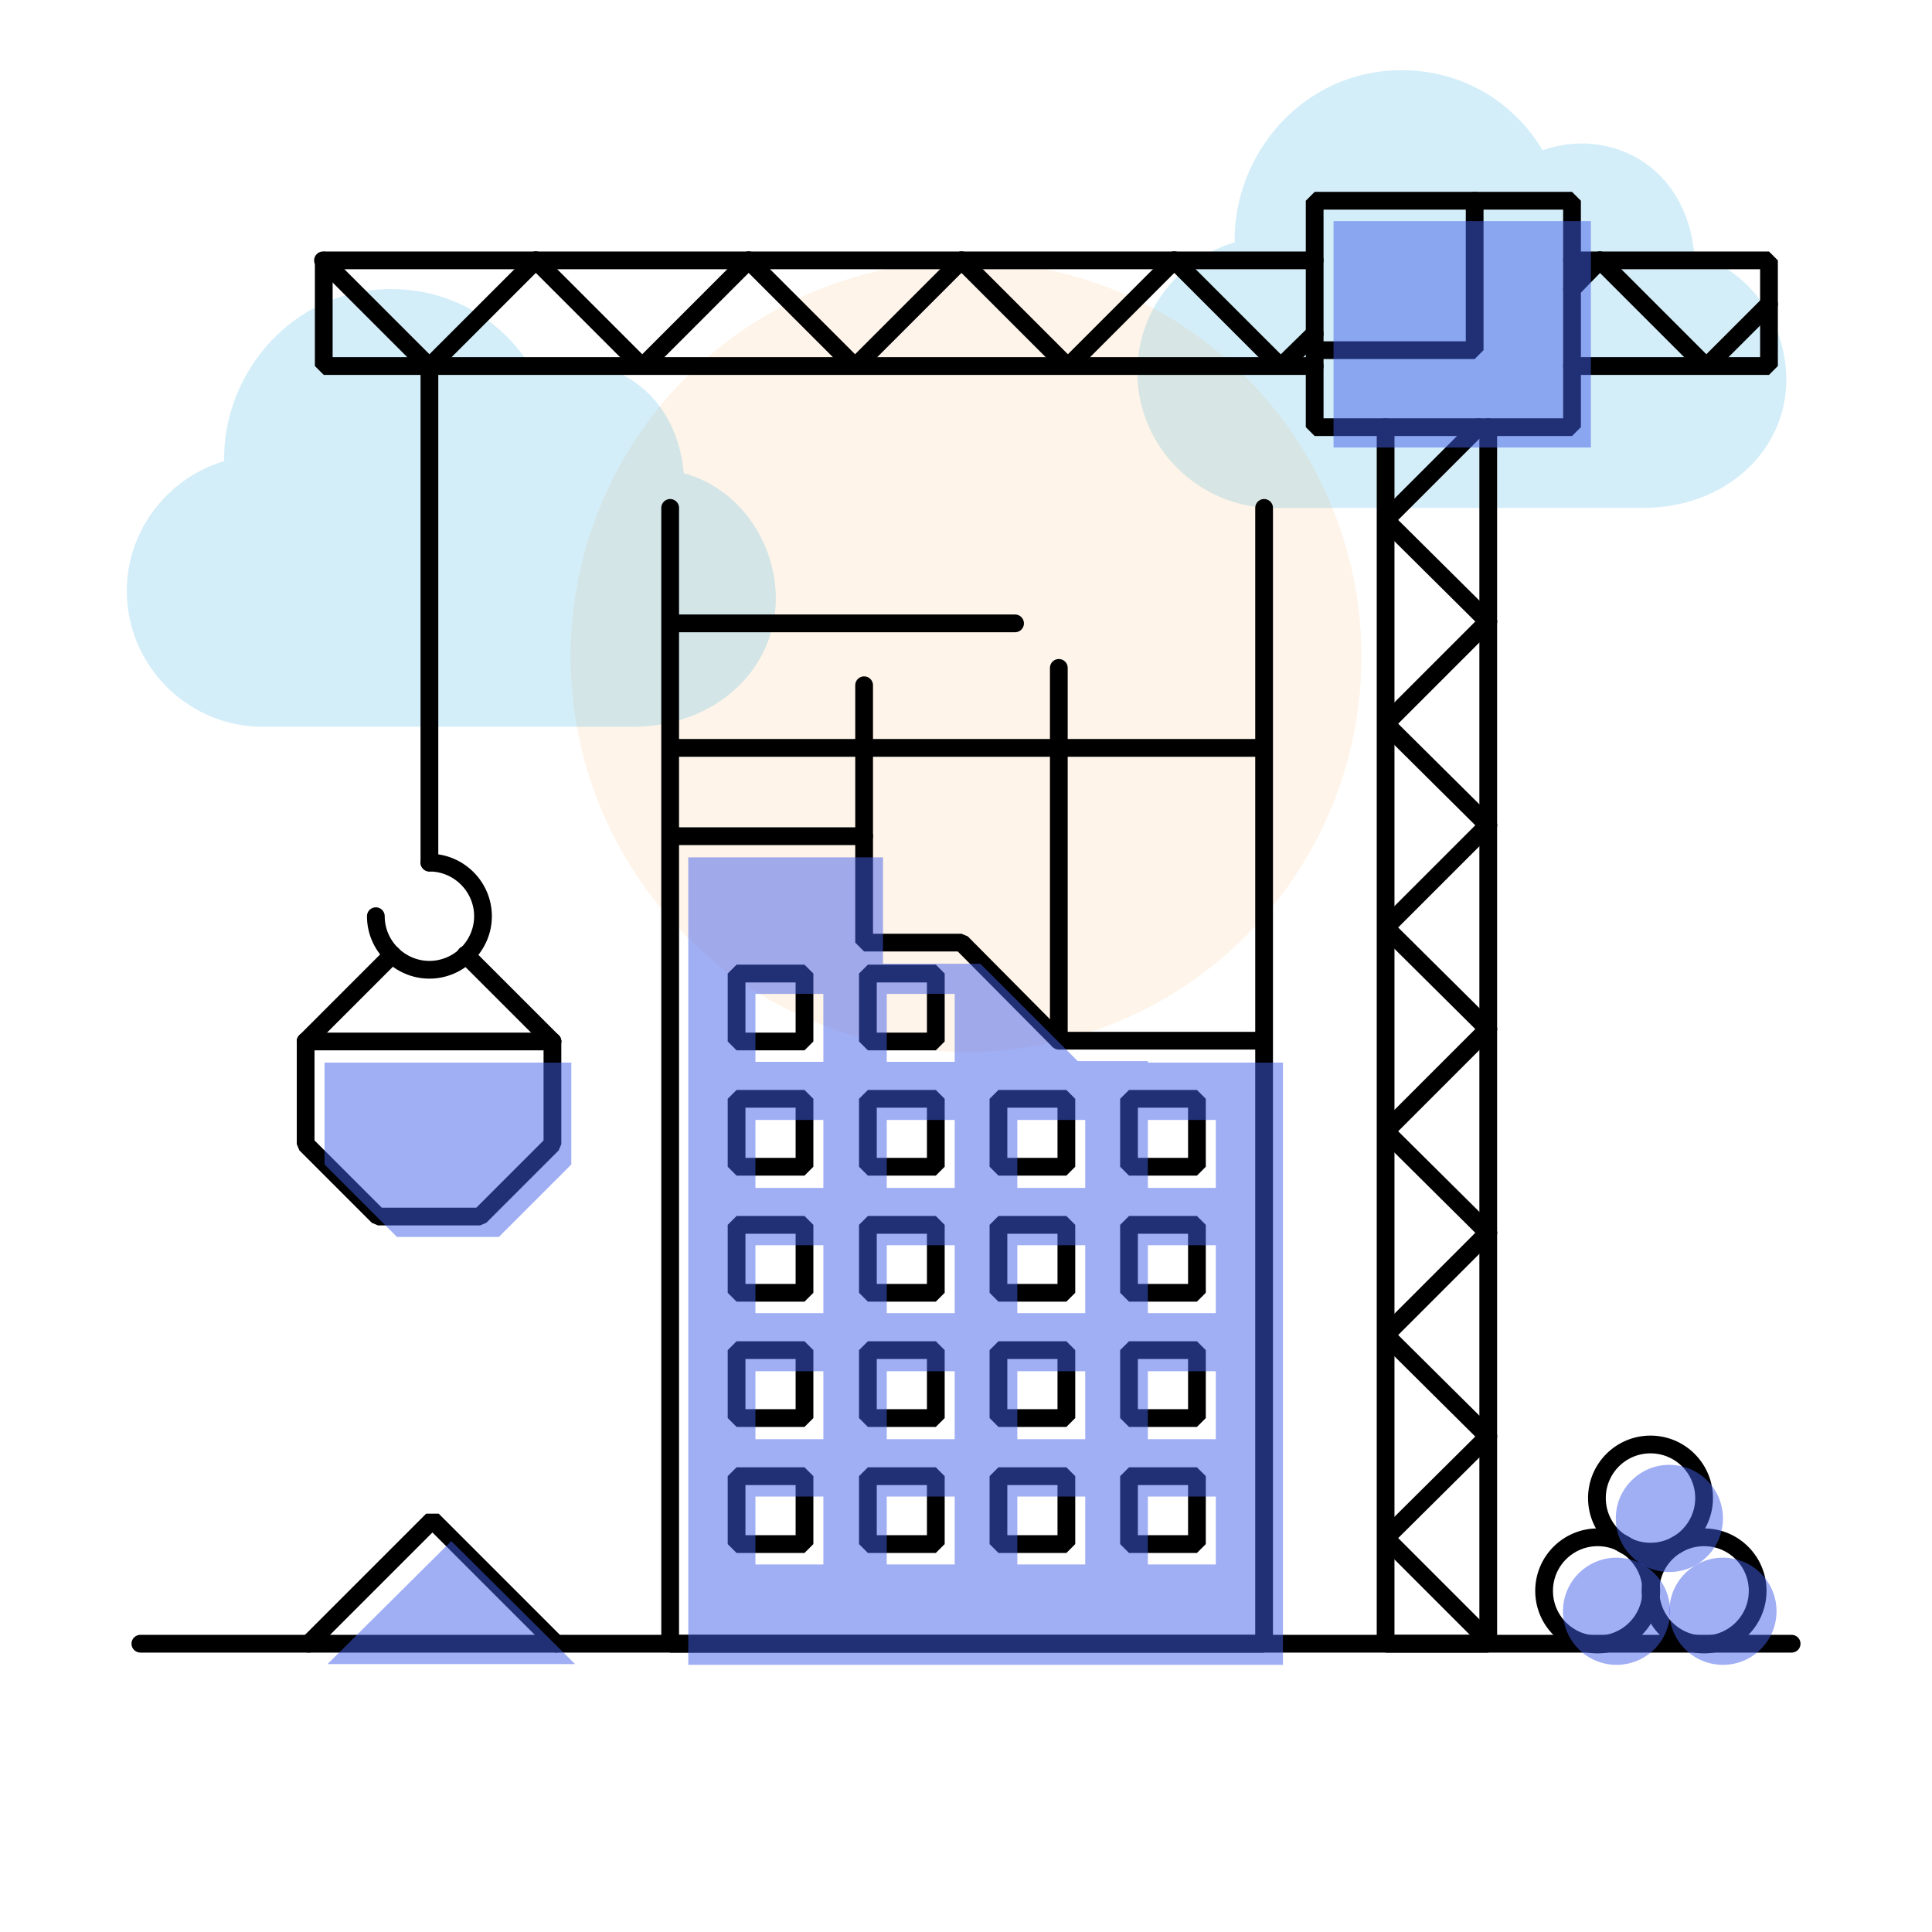 <?xml version="1.0" encoding="utf-8"?>
<!-- Generator: Adobe Illustrator 23.0.6, SVG Export Plug-In . SVG Version: 6.00 Build 0)  -->
<svg version="1.1" id="Layer_1" xmlns="http://www.w3.org/2000/svg" xmlns:xlink="http://www.w3.org/1999/xlink" x="0px" y="0px"
	 viewBox="0 0 256 256" enable-background="new 0 0 256 256" xml:space="preserve">
<path opacity="0.2" fill="#29ABE2" d="M185.7,9.3c-13,0-22.3,11.1-22.1,22.8c-7.4,2.2-12.9,9.1-12.9,17.2c0,9.9,8.1,18,18,18h49
	c11,0,19-7.6,19-17c0-7.4-4.8-14.6-12.2-16.6c-0.5-5.8-3.3-10.2-7.3-12.6c-3.8-2.3-8.5-2.7-12.8-1.2C200.9,14,194.3,9.3,185.7,9.3z"
	/>
<circle opacity="0.1" fill="#F7931E" cx="128" cy="87" r="52.4"/>
<path opacity="0.2" fill="#29ABE2" d="M51.8,38.3c-13,0-22.3,11.1-22.1,22.8c-7.4,2.2-12.9,9.1-12.9,17.2c0,9.9,8.1,18,18,18h49
	c11,0,19-7.6,19-17c0-7.4-4.8-14.6-12.2-16.6c-0.5-5.8-3.3-10.2-7.3-12.6c-3.8-2.3-8.5-2.7-12.8-1.2C67,43,60.4,38.3,51.8,38.3z"/>
<rect x="174.2" y="26.6" fill="none" stroke="#000000" stroke-width="2.351" stroke-linecap="round" stroke-linejoin="bevel" stroke-miterlimit="10" width="34.1" height="30"/>
<polyline fill="none" stroke="#000000" stroke-width="2.351" stroke-linecap="round" stroke-linejoin="bevel" stroke-miterlimit="10" points="
	195.4,26.6 195.4,46.4 174.2,46.4 "/>
<circle fill="none" stroke="#000000" stroke-width="2.351" stroke-linecap="round" stroke-linejoin="bevel" stroke-miterlimit="10" cx="218.7" cy="198.5" r="7.1"/>
<circle fill="none" stroke="#000000" stroke-width="2.351" stroke-linecap="round" stroke-linejoin="bevel" stroke-miterlimit="10" cx="211.7" cy="210.8" r="7.1"/>
<circle fill="none" stroke="#000000" stroke-width="2.351" stroke-linecap="round" stroke-linejoin="bevel" stroke-miterlimit="10" cx="225.8" cy="210.8" r="7.1"/>
<polyline fill="none" stroke="#000000" stroke-width="2.351" stroke-linecap="round" stroke-linejoin="bevel" stroke-miterlimit="10" points="
	88.8,67.3 88.8,217.8 167.5,217.8 167.5,67.3 "/>
<line fill="none" stroke="#000000" stroke-width="2.351" stroke-linecap="round" stroke-linejoin="bevel" stroke-miterlimit="10" x1="89.3" y1="82.6" x2="134.5" y2="82.6"/>
<line fill="none" stroke="#000000" stroke-width="2.351" stroke-linecap="round" stroke-linejoin="bevel" stroke-miterlimit="10" x1="89.3" y1="99.1" x2="167.4" y2="99.1"/>
<line fill="none" stroke="#000000" stroke-width="2.351" stroke-linecap="round" stroke-linejoin="bevel" stroke-miterlimit="10" x1="89.3" y1="110.8" x2="114.5" y2="110.8"/>
<line fill="none" stroke="#000000" stroke-width="2.351" stroke-linecap="round" stroke-linejoin="bevel" stroke-miterlimit="10" x1="140.3" y1="88.5" x2="140.3" y2="137.9"/>
<polyline fill="none" stroke="#000000" stroke-width="2.351" stroke-linecap="round" stroke-linejoin="bevel" stroke-miterlimit="10" points="
	167.4,137.9 140.3,137.9 127.4,124.9 114.5,124.9 114.5,90.8 "/>
<line fill="none" stroke="#000000" stroke-width="2.351" stroke-linecap="round" stroke-linejoin="bevel" stroke-miterlimit="10" x1="18.6" y1="217.8" x2="237.4" y2="217.8"/>
<line fill="none" stroke="#000000" stroke-width="2.351" stroke-linecap="round" stroke-linejoin="bevel" stroke-miterlimit="10" x1="56.9" y1="48.5" x2="56.9" y2="114.3"/>
<polyline fill="none" stroke="#000000" stroke-width="2.351" stroke-linecap="round" stroke-linejoin="bevel" stroke-miterlimit="10" points="
	197.2,82.4 183.6,68.9 195.9,56.6 "/>
<polyline fill="none" stroke="#000000" stroke-width="2.351" stroke-linecap="round" stroke-linejoin="bevel" stroke-miterlimit="10" points="
	71,34.5 56.9,48.6 42.8,34.5 "/>
<polyline fill="none" stroke="#000000" stroke-width="2.351" stroke-linecap="round" stroke-linejoin="bevel" stroke-miterlimit="10" points="
	99.2,34.5 85.1,48.6 71,34.5 "/>
<polyline fill="none" stroke="#000000" stroke-width="2.351" stroke-linecap="round" stroke-linejoin="bevel" stroke-miterlimit="10" points="
	127.4,34.5 113.3,48.6 99.2,34.5 "/>
<polyline fill="none" stroke="#000000" stroke-width="2.351" stroke-linecap="round" stroke-linejoin="bevel" stroke-miterlimit="10" points="
	155.6,34.5 141.5,48.6 127.4,34.5 "/>
<polyline fill="none" stroke="#000000" stroke-width="2.351" stroke-linecap="round" stroke-linejoin="bevel" stroke-miterlimit="10" points="
	197.2,109.4 183.6,95.9 197.2,82.3 "/>
<polyline fill="none" stroke="#000000" stroke-width="2.351" stroke-linecap="round" stroke-linejoin="bevel" stroke-miterlimit="10" points="
	197.2,136.4 183.6,122.9 197.2,109.3 "/>
<polyline fill="none" stroke="#000000" stroke-width="2.351" stroke-linecap="round" stroke-linejoin="bevel" stroke-miterlimit="10" points="
	197.2,163.4 183.6,149.9 197.2,136.3 "/>
<polyline fill="none" stroke="#000000" stroke-width="2.351" stroke-linecap="round" stroke-linejoin="bevel" stroke-miterlimit="10" points="
	197.2,190.4 183.6,176.9 197.2,163.3 "/>
<polyline fill="none" stroke="#000000" stroke-width="2.351" stroke-linecap="round" stroke-linejoin="bevel" stroke-miterlimit="10" points="
	197.2,217.4 183.6,203.8 197.2,190.3 "/>
<polyline fill="none" stroke="#000000" stroke-width="2.351" stroke-linecap="round" stroke-linejoin="bevel" stroke-miterlimit="10" points="
	40.9,217.8 57.3,201.4 73.7,217.8 "/>
<polyline fill="none" stroke="#000000" stroke-width="2.351" stroke-linecap="round" stroke-linejoin="bevel" stroke-miterlimit="10" points="
	40.5,138 40.5,151.6 50.1,161.2 63.6,161.2 73.2,151.6 73.2,138 "/>
<line fill="none" stroke="#000000" stroke-width="2.351" stroke-linecap="round" stroke-linejoin="bevel" stroke-miterlimit="10" x1="40.5" y1="138" x2="73.2" y2="138"/>
<polyline fill="none" stroke="#000000" stroke-width="2.351" stroke-linecap="round" stroke-linejoin="bevel" stroke-miterlimit="10" points="
	197.2,56.6 197.2,217.8 183.6,217.8 183.6,56.6 "/>
<polyline fill="none" stroke="#000000" stroke-width="2.351" stroke-linecap="round" stroke-linejoin="bevel" stroke-miterlimit="10" points="
	174.2,48.5 42.9,48.5 42.9,34.5 174.2,34.5 "/>
<polyline fill="none" stroke="#000000" stroke-width="2.351" stroke-linecap="round" stroke-linejoin="bevel" stroke-miterlimit="10" points="
	208.3,34.5 234.4,34.5 234.4,48.5 208.3,48.5 "/>
<polyline fill="none" stroke="#000000" stroke-width="2.351" stroke-linecap="round" stroke-linejoin="bevel" stroke-miterlimit="10" points="
	174.2,44.2 169.7,48.6 155.6,34.5 "/>
<line fill="none" stroke="#000000" stroke-width="2.351" stroke-linecap="round" stroke-linejoin="bevel" stroke-miterlimit="10" x1="212" y1="34.5" x2="208.3" y2="38.3"/>
<polyline fill="none" stroke="#000000" stroke-width="2.351" stroke-linecap="round" stroke-linejoin="bevel" stroke-miterlimit="10" points="
	234.4,40.3 226.1,48.6 212,34.5 "/>
<path fill="none" stroke="#000000" stroke-width="2.351" stroke-linecap="round" stroke-linejoin="bevel" stroke-miterlimit="10" d="
	M56.9,114.3c3.9,0,7.1,3.2,7.1,7.1s-3.2,7.1-7.1,7.1s-7.1-3.2-7.1-7.1"/>
<line fill="none" stroke="#000000" stroke-width="2.351" stroke-linecap="round" stroke-linejoin="bevel" stroke-miterlimit="10" x1="61.7" y1="126.5" x2="73.2" y2="138"/>
<line fill="none" stroke="#000000" stroke-width="2.351" stroke-linecap="round" stroke-linejoin="bevel" stroke-miterlimit="10" x1="40.5" y1="138" x2="52" y2="126.5"/>
<g>
	
		<rect x="97.6" y="195.6" fill="none" stroke="#000000" stroke-width="2.351" stroke-linecap="round" stroke-linejoin="bevel" stroke-miterlimit="10" width="9" height="9"/>
	
		<rect x="115" y="195.6" fill="none" stroke="#000000" stroke-width="2.351" stroke-linecap="round" stroke-linejoin="bevel" stroke-miterlimit="10" width="9" height="9"/>
	
		<rect x="132.3" y="195.6" fill="none" stroke="#000000" stroke-width="2.351" stroke-linecap="round" stroke-linejoin="bevel" stroke-miterlimit="10" width="9" height="9"/>
	
		<rect x="149.6" y="195.6" fill="none" stroke="#000000" stroke-width="2.351" stroke-linecap="round" stroke-linejoin="bevel" stroke-miterlimit="10" width="9" height="9"/>
</g>
<g>
	
		<rect x="97.6" y="178.9" fill="none" stroke="#000000" stroke-width="2.351" stroke-linecap="round" stroke-linejoin="bevel" stroke-miterlimit="10" width="9" height="9"/>
	
		<rect x="115" y="178.9" fill="none" stroke="#000000" stroke-width="2.351" stroke-linecap="round" stroke-linejoin="bevel" stroke-miterlimit="10" width="9" height="9"/>
	
		<rect x="132.3" y="178.9" fill="none" stroke="#000000" stroke-width="2.351" stroke-linecap="round" stroke-linejoin="bevel" stroke-miterlimit="10" width="9" height="9"/>
	
		<rect x="149.6" y="178.9" fill="none" stroke="#000000" stroke-width="2.351" stroke-linecap="round" stroke-linejoin="bevel" stroke-miterlimit="10" width="9" height="9"/>
</g>
<g>
	
		<rect x="97.6" y="162.3" fill="none" stroke="#000000" stroke-width="2.351" stroke-linecap="round" stroke-linejoin="bevel" stroke-miterlimit="10" width="9" height="9"/>
	
		<rect x="115" y="162.3" fill="none" stroke="#000000" stroke-width="2.351" stroke-linecap="round" stroke-linejoin="bevel" stroke-miterlimit="10" width="9" height="9"/>
	
		<rect x="132.3" y="162.3" fill="none" stroke="#000000" stroke-width="2.351" stroke-linecap="round" stroke-linejoin="bevel" stroke-miterlimit="10" width="9" height="9"/>
	
		<rect x="149.6" y="162.3" fill="none" stroke="#000000" stroke-width="2.351" stroke-linecap="round" stroke-linejoin="bevel" stroke-miterlimit="10" width="9" height="9"/>
</g>
<g>
	
		<rect x="97.6" y="145.6" fill="none" stroke="#000000" stroke-width="2.351" stroke-linecap="round" stroke-linejoin="bevel" stroke-miterlimit="10" width="9" height="9"/>
	
		<rect x="115" y="145.6" fill="none" stroke="#000000" stroke-width="2.351" stroke-linecap="round" stroke-linejoin="bevel" stroke-miterlimit="10" width="9" height="9"/>
	
		<rect x="132.3" y="145.6" fill="none" stroke="#000000" stroke-width="2.351" stroke-linecap="round" stroke-linejoin="bevel" stroke-miterlimit="10" width="9" height="9"/>
	
		<rect x="149.6" y="145.6" fill="none" stroke="#000000" stroke-width="2.351" stroke-linecap="round" stroke-linejoin="bevel" stroke-miterlimit="10" width="9" height="9"/>
</g>
<rect x="97.6" y="129" fill="none" stroke="#000000" stroke-width="2.351" stroke-linecap="round" stroke-linejoin="bevel" stroke-miterlimit="10" width="9" height="9"/>
<rect x="115" y="129" fill="none" stroke="#000000" stroke-width="2.351" stroke-linecap="round" stroke-linejoin="bevel" stroke-miterlimit="10" width="9" height="9"/>
<rect x="176.7" y="29.3" opacity="0.5" fill="#435FEA" width="34.1" height="30"/>
<circle opacity="0.5" fill="#435FEA" cx="221.2" cy="201.2" r="7.1"/>
<circle opacity="0.5" fill="#435FEA" cx="214.2" cy="213.5" r="7.1"/>
<circle opacity="0.5" fill="#435FEA" cx="228.3" cy="213.5" r="7.1"/>
<polygon opacity="0.5" fill="#435FEA" points="43.4,220.5 59.8,204.2 76.2,220.5 "/>
<polyline opacity="0.5" fill="#435FEA" points="43,140.8 43,154.3 52.6,163.9 66.1,163.9 75.7,154.3 75.7,140.8 "/>
<line opacity="0.5" fill="#435FEA" x1="43" y1="140.8" x2="75.7" y2="140.8"/>
<path opacity="0.5" fill="#435FEA" d="M152.1,140.7v-0.1h-9.3l-12.9-12.9H117v-14.1H91.2v107H170v-79.8H152.1z M109.1,207.3h-9v-9h9
	V207.3z M109.1,190.7h-9v-9h9V190.7z M109.1,174h-9v-9h9V174z M109.1,157.4h-9v-9h9V157.4z M109.1,140.7h-9v-9h9V140.7z
	 M126.5,207.3h-9v-9h9V207.3z M126.5,190.7h-9v-9h9V190.7z M126.5,174h-9v-9h9V174z M126.5,157.4h-9v-9h9V157.4z M126.5,140.7h-9v-9
	h9V140.7z M143.8,207.3h-9v-9h9V207.3z M143.8,190.7h-9v-9h9V190.7z M143.8,174h-9v-9h9V174z M143.8,157.4h-9v-9h9V157.4z
	 M161.1,207.3h-9v-9h9V207.3z M161.1,190.7h-9v-9h9V190.7z M161.1,174h-9v-9h9V174z M161.1,157.4h-9v-9h9V157.4z"/>
</svg>
